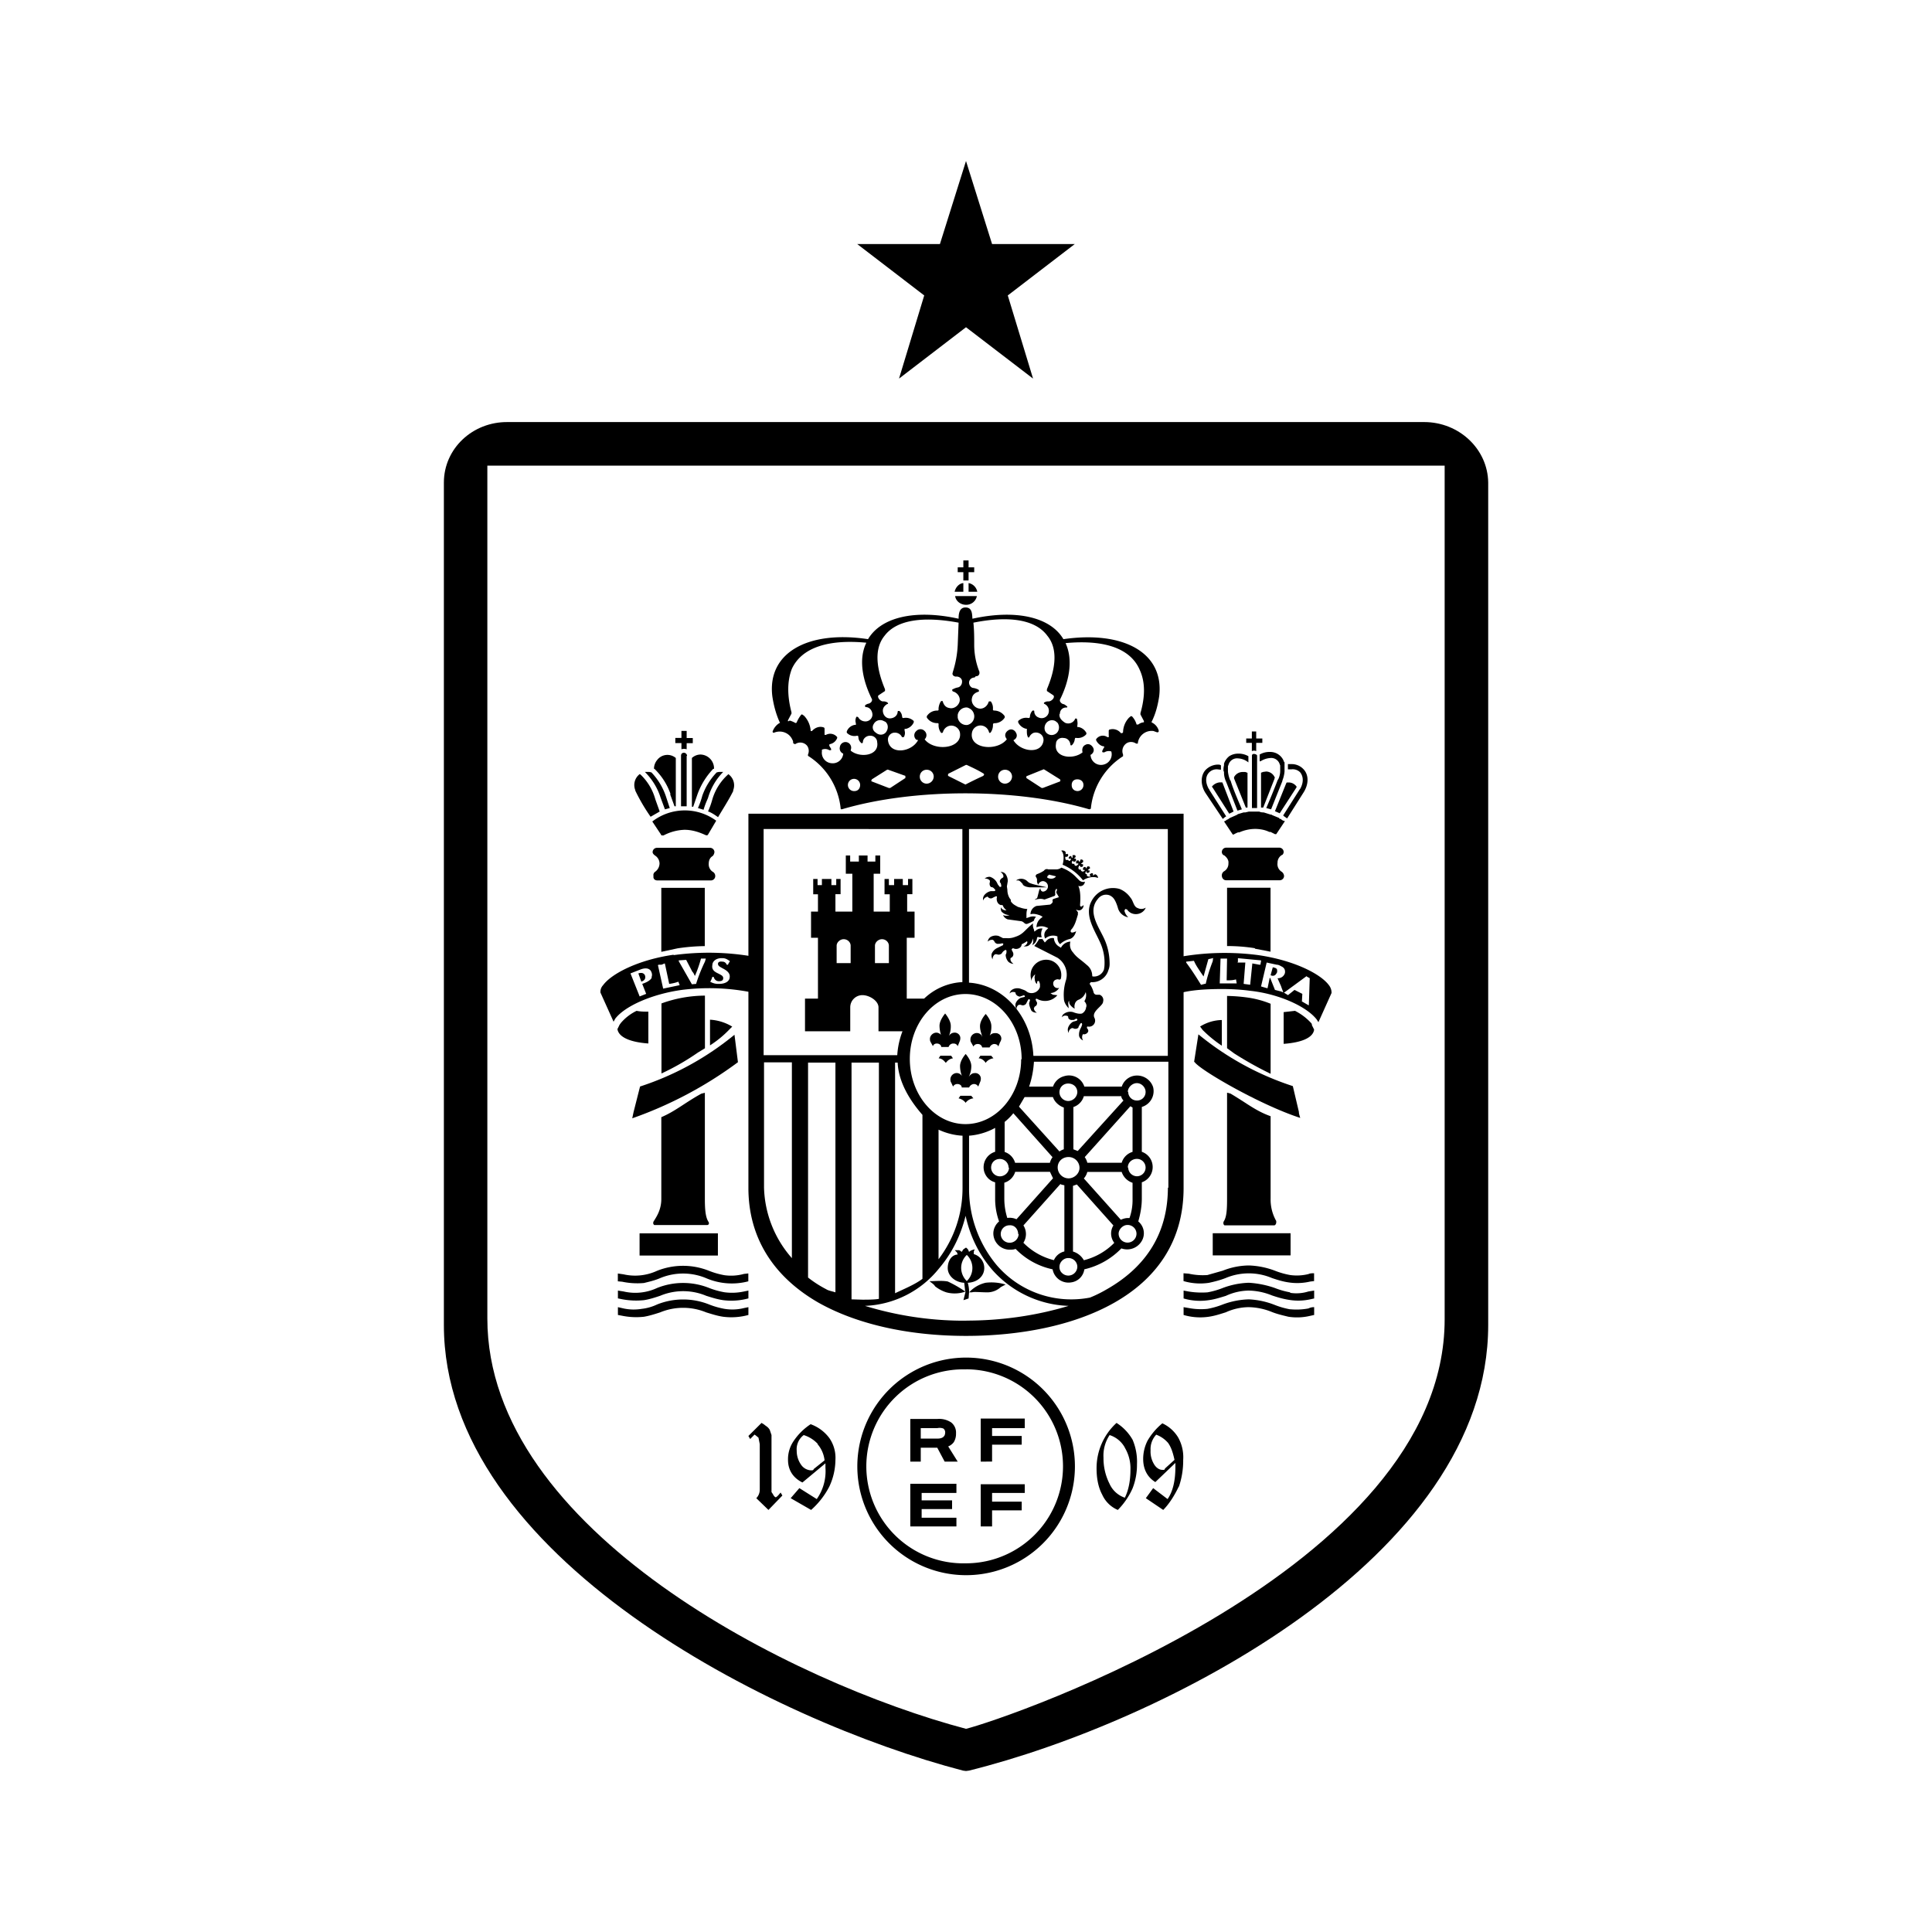 <svg xmlns="http://www.w3.org/2000/svg" xmlns:xlink="http://www.w3.org/1999/xlink" width="24" height="24" viewBox="0 0 24 24"><path fill="currentColor" d="m12 22l-.038-.005c-2.367-.617-6.448-2.66-6.448-5.536V5.995c0-.422.356-.757.794-.752h11.384c.433 0 .79.335.795.752v10.464c0 2.903-4.054 4.941-6.449 5.536zM6.054 5.784v10.594c0 2.638 3.8 4.53 5.946 5.098c.487-.12 5.946-1.968 5.946-5.087V5.784zm4.595-2.752h1.027L12 2l.324 1.032h1.027l-.832.638l.314 1.033L12 4.065l-.832.638l.313-1.033z"/><path fill="currentColor" d="m9.546 18.757l.173-.179l-.022-.037l-.027.032l-.016.016l-.016.011c-.006 0-.022-.01-.033-.033l-.01-.016l-.011-.016v-.708l-.022-.065a.14.14 0 0 0-.048-.049l-.027-.021l-.027-.016l-.163.162l.022.038l.054-.055l.016.011l.033.027l.016.081v.563a.15.15 0 0 1-.043.108zm.757-.292a.8.8 0 0 0 .075-.33a.43.43 0 0 0-.075-.27a.5.5 0 0 0-.233-.173a.75.75 0 0 0-.216.216a.4.4 0 0 0-.065.227c0 .124.06.222.179.281l.286-.238v.054a.6.6 0 0 1-.108.39l-.216-.136l-.108.125l.254.146a1 1 0 0 0 .227-.292m-.146-.524a.37.37 0 0 1 .086.2l-.135.108q-.002.015-.022.016h-.016a.16.16 0 0 1-.119-.07a.3.3 0 0 1-.054-.173a.22.22 0 0 1 .087-.195a.4.4 0 0 1 .173.108zm3.913.546a.8.8 0 0 0 .054-.298a.7.7 0 0 0-.054-.303a.6.6 0 0 0-.2-.21a.76.76 0 0 0-.248.567c0 .12.021.233.07.324a.37.37 0 0 0 .194.19a.9.9 0 0 0 .184-.27m-.097-.503a.5.5 0 0 1 .07.27c0 .13-.021.254-.07.351a.32.32 0 0 1-.19-.173a.7.7 0 0 1-.075-.324a.46.46 0 0 1 .076-.281a.33.33 0 0 1 .19.157m.67.486a1 1 0 0 0 .054-.335a.5.5 0 0 0-.064-.281a.45.45 0 0 0-.195-.173a.8.8 0 0 0-.184.216a.5.5 0 0 0-.054.227c0 .13.054.227.151.287l.249-.238v.054c0 .168-.032.303-.097.395l-.179-.136l-.091.125l.216.146c.075-.076.14-.179.194-.292zm-.13-.54c.038.054.06.13.076.205l-.119.108c0 .011-.005.011-.01.016h-.022c-.043 0-.081-.032-.103-.07a.3.3 0 0 1-.043-.173a.26.26 0 0 1 .07-.194a.36.36 0 0 1 .152.108m-1.162.286a1.351 1.351 0 1 1-2.703 0a1.351 1.351 0 0 1 2.703 0m-1.35-1.205A1.205 1.205 0 1 0 12 19.42a1.205 1.205 0 0 0 0-2.41"/><path fill="currentColor" d="M11.438 17.984v.173h-.13v-.53h.335a.27.27 0 0 1 .173.043a.16.16 0 0 1 .06.136a.2.2 0 0 1-.027.108a.16.16 0 0 1-.07.054l.118.189h-.162l-.092-.173zm.205-.243h-.205v.13h.194c.027 0 .055 0 .082-.017a.1.1 0 0 0 .02-.023a.1.1 0 0 0 .007-.03a.06.06 0 0 0-.022-.055a.13.13 0 0 0-.076-.005m.54.416v-.535h.547v.119h-.406v.097h.368v.108h-.368v.21zm0 .805v-.524h.547v.108h-.406v.108h.368v.108h-.368v.2zm-.875-.53h.573v.114h-.432v.092h.378v.108h-.378v.108h.432v.108h-.573zm.935-2.497a.4.4 0 0 0-.205.12v-.023a.4.4 0 0 0-.016-.097c.118-.005.205-.08.205-.184a.18.18 0 0 0-.13-.172v-.033l.011-.027l-.032.01a.1.1 0 0 0-.038.023l-.011-.027a.1.1 0 0 0-.027-.027l-.032.021l-.022.033a.1.1 0 0 0-.032-.022h-.054l.027.027l.01.027c-.086.005-.124.092-.124.168c0 .097.092.178.205.183l.011.097v.011a1.4 1.4 0 0 0-.216-.124c-.086-.016-.19 0-.227-.005c.022.021.054.037.07.065q.063.05.14.075a.4.4 0 0 0 .239-.01l-.027.107l.064-.021l.006-.076h.038c.016-.01.108 0 .194 0a.25.25 0 0 0 .162-.065l.06-.032a.6.6 0 0 0-.249-.022m-.303-.184a.22.22 0 0 1 .07-.162a.225.225 0 0 1 0 .325a.23.23 0 0 1-.07-.162m.238-2.637l-.021.032c.032 0 .065.022.086.054h.006v-.005a.14.14 0 0 1 .092-.049l-.027-.032zm-.546-.287c-.043 0-.08.038-.08.076c0 .016 0 .027.01.043l.027.049c.006-.022.027-.033.049-.033c.027 0 .054.017.054.043h.092a.06.06 0 0 1 .06-.043q.038 0 .053.033l.022-.054a.1.1 0 0 0 .01-.038q.002-.015-.003-.03a.07.07 0 0 0-.072-.046a.08.08 0 0 0-.07.049a.3.3 0 0 0 .027-.135c0-.07-.07-.152-.07-.152s-.07.081-.07.152q.001.071.026.135c0-.027-.037-.049-.064-.049m.46.173q.014-.032.054-.032c.027 0 .049.016.054.043h.092a.07.07 0 0 1 .054-.043c.027 0 .049.01.054.032l.022-.054a.1.1 0 0 0 .016-.043a.07.07 0 0 0-.024-.054a.1.1 0 0 0-.027-.014a.1.1 0 0 0-.03-.002q-.048.001-.07.043v.005a.3.3 0 0 0 .027-.135c0-.076-.07-.151-.07-.151s-.071.075-.071.151c0 .049.016.087.027.13v.005c-.01-.043-.06-.06-.097-.043a.08.08 0 0 0-.049.07c0 .017 0 .027.01.043zm-.14.373a.075.075 0 0 0-.098-.038a.08.08 0 0 0-.049.07c0 .011 0 .028.011.044l.022.048a.06.06 0 0 1 .054-.032c.027 0 .054.016.054.043h.092a.07.07 0 0 1 .06-.043a.06.06 0 0 1 .053.032l.022-.054a.1.1 0 0 0 .01-.037a.07.07 0 0 0-.021-.058a.07.07 0 0 0-.06-.018c-.026 0-.053.021-.07.049a.3.3 0 0 0 .033-.136c0-.075-.07-.151-.07-.151s-.07.076-.07.151q.001.066.026.13m-.022.238l-.022.032a.15.15 0 0 1 .087.054H12v-.005a.14.14 0 0 1 .092-.049l-.027-.032zm-.092-.465l-.022-.032h-.135l-.021.032c.032 0 .064.022.086.054l.01-.005a.12.12 0 0 1 .082-.049m1.362-2.405a.63.63 0 0 1 .254.194c.043-.032.124-.054.178-.032h.006c.01-.006-.016-.043-.033-.043H13.6l-.022.016v-.022c-.005-.01-.021-.01-.032 0c0 0-.01.006-.01.016l.015.017h-.005c-.01 0-.032.005-.038-.006c-.005 0-.01-.01-.005-.021l-.016-.006c-.011-.01 0-.021.005-.032h.005v.016c.017.01.033 0 .038-.01v-.017h-.021v-.005l.021-.017h.005c0-.01 0-.027-.016-.027h-.016l-.016.027l-.005-.016c-.011-.01-.028 0-.033.01v.023h.022v.005c-.011.01-.022.022-.038.01c-.011 0-.011-.015-.011-.02h-.021c-.022-.023 0-.039 0-.05h.005l.01.011v.006c.017 0 .033 0 .033-.017v-.016h-.005l-.022-.005l.027-.022q.008-.024-.016-.032h-.016v.005l-.011.027l-.011-.016v-.005c-.016 0-.032 0-.032.021v.017h.027v.01c-.011.011-.027.027-.038.017c-.011-.006-.011-.017-.011-.022h-.022c-.016-.01-.01-.027 0-.038v-.005l.011.016c.016 0 .027 0 .033-.022l-.006-.016h-.021l.016-.016h.005c0-.011 0-.022-.01-.027h-.028v.032h-.01l-.006-.016v-.005h-.01a.03.03 0 0 0-.022.021v.011h.027v.01c-.006.012-.011.022-.027.017l-.006-.01h-.027c-.01-.006-.01-.028-.01-.039h.016c.016 0 .021-.016.021-.027l-.01-.01h-.006l-.016.005v-.022c0-.021-.049-.032-.054-.021c.038.032.032.119.016.173m-.146 1.189a.195.195 0 0 0-.243.124a.2.2 0 0 0 .005.13c0-.016 0-.032.011-.043a.1.1 0 0 1 .033-.038c-.006.021-.011.038-.006.054c0 .027.01.054.027.065l.005-.033l.011-.005l.011.005l.011.033v.038a.11.11 0 0 1-.14.07a.1.1 0 0 1-.028-.016c-.021-.017-.048-.022-.075-.033a.13.13 0 0 0-.092.006a.1.1 0 0 0-.028.021a.1.1 0 0 0-.015.033a.06.06 0 0 1 .065-.016c.01 0 .01.01.01.016c.006.021.033.038.054.038l.049-.017l.01.006c.006.01 0 .016-.005.016l-.043.01a.13.13 0 0 0-.065.071a.1.1 0 0 0 .011.07c0-.021.01-.048.032-.054h.022q.016.009.034.006a.06.06 0 0 0 .03-.017l.028-.054l.01-.005q.01 0 .012.016l-.011.033c0 .032.016.064.027.091c.016.022.043.028.07.028a.07.07 0 0 1-.038-.055l.011-.021a.044.044 0 0 0 .027-.054l-.01-.016l-.006-.017l.005-.01h.011a.2.2 0 0 0 .254-.044l-.043-.005c-.016 0-.027-.01-.043-.022a.13.13 0 0 0 .108-.065a.054.054 0 0 1-.07-.032a.06.06 0 0 1 0-.042a.05.05 0 0 1 .032-.028a.05.05 0 0 1 .038 0c.005 0 .016 0 .021-.011a.19.19 0 0 0-.124-.227m-.351-.946c.01.016.032.027.054.032l.032.006h.216c-.064-.017-.14-.027-.2-.049a.1.1 0 0 1-.043-.027a.11.11 0 0 0-.14-.01h.032c.022.01.033.026.054.048z"/><path fill="currentColor" d="M12.882 10.946c0 .01.005.032.016.043c.01-.032.049-.054.08-.038a.065.065 0 0 1-.026.125a.04.04 0 0 1-.022-.017a.04.04 0 0 1-.005-.026a.1.1 0 0 0-.016.027l-.022.086c-.005.021-.022.016-.033.032c.093-.027.109 0 .125-.005l.119-.043c.005 0 .016-.017.01-.022v-.043l.011-.022h.011v.017q-.015.025 0 .043l.006.01l.016.028v.005l-.065.021c-.01.006-.016.011-.01.027c0 .011 0 .017-.012.028c-.005.005-.016.016-.027.016l-.162.016a.11.11 0 0 0-.075.103c.043-.011.08 0 .124.016l.027.016l-.027.022a.14.14 0 0 0-.049.108a.15.15 0 0 1 .12 0l.026.01l-.022.022a.09.09 0 0 0-.016.108a.15.15 0 0 1 .135-.032l.017.005v.017q0 .049.032.08a.26.26 0 0 1 .119-.064c.043-.011.07-.054.081-.097c-.081.043-.076-.011-.054-.027c.043-.055.054-.109.076-.179v-.032a.1.1 0 0 1-.022-.033c.054.038.097-.021.092-.054c-.033.033-.043.016-.043 0s.016-.162-.022-.238c.038.011.07-.005.081-.043v-.01c-.022.01-.054 0-.07-.017l-.038-.038a.46.46 0 0 0-.184-.119a.1.1 0 0 1-.065.022h-.097c-.022-.01-.043 0-.054.016a.4.4 0 0 1-.086.043a.03.03 0 0 0-.017.027l.006.011a.06.06 0 0 1 .01.049m.151-.081l.086.021c-.021.033-.07.038-.108.017v-.017z"/><path fill="currentColor" d="M12.27 11.14c.017.022.044.027.065.011l.033-.016h.016v.01c-.01.044.01.087.048.098h.022q.016.04.049.065h-.011a.07.07 0 0 1-.06-.038c0 .022 0 .054.022.065a.13.13 0 0 0 .087.032a.1.1 0 0 1-.081 0a.1.1 0 0 0 .059.054l.162.022c.043.005.043.043.081.033a.5.5 0 0 0 .081-.038a.1.1 0 0 1 .027-.049a.13.13 0 0 0-.086.005l-.033.011v-.032c0-.027 0-.054.011-.081a.3.3 0 0 1-.086-.017l-.033-.01c-.027-.017-.054-.027-.075-.054l-.006-.006l-.005-.01v-.017l-.016-.022a.2.2 0 0 1-.027-.102l-.006-.043l.011-.065a.15.15 0 0 0-.027-.087a.07.07 0 0 0-.054-.027h-.01c.02.011.037.033.037.054q-.001.017-.01.017q-.042.025-.033.059l.01.01l.006.028v.005q0 .018-.016.011h-.006l-.01-.016c-.017-.016-.011-.022-.033-.054a.15.15 0 0 0-.076-.054a.1.1 0 0 0-.065.021c.022 0 .05.006.065.027v.017c-.01.027 0 .054.017.064h.01a.06.06 0 0 1 .033.027c.005 0 .01.006.005.017l-.01.005h-.044a.14.14 0 0 0-.08.049a.08.08 0 0 0-.016.06v.01a.07.07 0 0 1 .053-.049c0-.01 0-.005.005 0m1.281.07c-.08.179.06.363.125.52a.6.6 0 0 1 .043.28l-.005.033a.13.13 0 0 1-.136.087c-.005 0-.01 0-.01-.011a.17.17 0 0 0-.065-.13c-.092-.081-.125-.092-.173-.157a.14.14 0 0 1-.033-.135a.14.14 0 0 0-.108.06l-.01.016l-.017-.011a.13.13 0 0 1-.07-.108a.1.1 0 0 0-.097.038l-.016.016l-.011-.016a.1.1 0 0 1-.017-.027h-.043a.5.5 0 0 1-.06.086l.287.146a.25.25 0 0 1 .108.276a.6.6 0 0 0-.027.232c0 .043.027.087.06.12l-.006-.055c0-.01 0-.027.011-.038c0 .016 0 .038.016.054a.15.15 0 0 0 .054.044a.1.1 0 0 1 0-.055a.08.08 0 0 1 .043-.054a.15.15 0 0 0 .093-.097a.14.14 0 0 1-.017.114c.022.021.033.054.022.075a.1.1 0 0 1-.049.076s-.032.016-.113-.016a.13.13 0 0 0-.126.032a.1.1 0 0 0-.015.033a.06.06 0 0 1 .07-.017q.01 0 .011.017c0 .021.027.037.054.032h.017l.027-.016c.01 0 .016.01.016.016l-.01.01l-.044.012a.14.14 0 0 0-.06.07a.08.08 0 0 0 .006.07q-.002-.041.038-.06h.016a.054.054 0 0 0 .065-.005l.005-.016l.022-.038l.016-.005l.005.016a.2.2 0 0 1-.021.054a.16.16 0 0 0-.017.092a.08.08 0 0 0 .05.054a.07.07 0 0 1-.006-.07c0-.005.01-.01.016-.005c.027 0 .054-.022.054-.044s-.022-.032-.016-.043c0-.01.005-.01.01-.01a.075.075 0 0 0 .082-.109c-.038-.081.108-.146.108-.2a.07.07 0 0 0-.043-.086h-.038c-.017 0-.033-.011-.038-.033a.3.3 0 0 0-.049-.103l.016-.021c.098.01.19-.054.217-.146a.2.2 0 0 0 .016-.07q.002-.154-.054-.292c-.065-.162-.233-.357-.092-.525c.054-.07.135-.059.168-.032c.027.016.054.054.08.14a.16.16 0 0 0 .13.12a.16.16 0 0 1-.048-.082l.01-.021l.022.005c.043.065.13.076.19.033a.12.12 0 0 0 .043-.055a.1.1 0 0 1-.098.006c-.054-.016-.054-.087-.092-.13a.3.3 0 0 0-.135-.108a.3.3 0 0 0-.357.168"/><path fill="currentColor" d="M12.525 11.946a.1.1 0 0 0 .06.027h.005c-.022-.016-.038-.033-.038-.06q.001-.015.01-.016c.022-.01.033-.038.022-.065l-.005-.01l-.011-.022v-.01l.016-.012c.038.022.087.006.103-.027l.005-.021a.4.4 0 0 0 .065-.038l.006.01c0 .022-.022.044-.049.055c.027 0 .054 0 .07-.016a.1.1 0 0 0 .043-.082q.018.04-.005.082a.11.11 0 0 0 .06-.087c0-.01.01-.016.016-.016l.005.005h.038a.13.13 0 0 1 .01-.108a.1.1 0 0 0-.08.022l-.022.016l-.005-.027a.12.12 0 0 1-.011-.076c-.108.087-.119.135-.222.168a.24.24 0 0 1-.108.016h-.043l-.054-.027a.13.13 0 0 0-.097.01a.08.08 0 0 0-.038.055v.005a.07.07 0 0 1 .065-.021l.016.016c.005.021.032.038.054.032h.016l.022-.005h.01c.011 0 .011.01.006.016v.006l-.076.037a.14.14 0 0 0-.065.07a.1.1 0 0 0 .006.06l.005.01c0-.026.011-.053.033-.064h.021c.016.01.043.005.06-.01a.1.1 0 0 1 .037-.039l.011-.005q.01 0 .011.016c0 .016 0 .027-.01.043q0 .048.032.087"/><path fill="currentColor" d="M9.297 14.757c0 .61.303 1.097.865 1.422c.476.27 1.124.416 1.838.416c1.308 0 2.703-.487 2.703-1.838v-4.649H9.297zm1.081 1.297c-.027-.01-.092-.022-.113-.038a1.4 1.4 0 0 1-.227-.146V13.2h.34zm.2.087V13.2h.34v2.935c-.053.01-.15.01-.205.01zm1.427.265a4.2 4.2 0 0 1-1.26-.184a1.24 1.24 0 0 0 .92-.465c.162-.19.27-.411.33-.654c.054.248.162.475.33.67c.237.27.583.438.95.449c-.41.124-.843.183-1.27.183m-.886-.341V13.2h.032c.011.238.146.465.308.649v2.037c-.091.07-.238.13-.34.179m.54-.422v-1.61c.092.043.195.07.298.075v.649c0 .324-.103.627-.298.886m2.849-.892c0 .557-.26.984-.768 1.27q-.096.056-.2.098a1.22 1.22 0 0 1-1.156-.4a1.48 1.48 0 0 1-.346-.962v-.649a.8.8 0 0 0 .324-.097v.297a.2.2 0 0 0-.135.249c.021.065.07.113.135.13v.205q0 .145.049.281a.2.2 0 0 0-.071.136a.2.2 0 0 0 .05.145a.2.2 0 0 0 .15.07c.027 0 .054 0 .076-.01a.9.9 0 0 0 .46.254a.2.2 0 0 0 .232.162a.19.19 0 0 0 .162-.162a.93.93 0 0 0 .46-.26a.21.21 0 0 0 .264-.113a.19.19 0 0 0-.054-.222c.027-.092.044-.19.044-.281v-.205a.2.2 0 0 0 .135-.19a.2.2 0 0 0-.135-.189v-.557a.205.205 0 0 0 .14-.248a.21.21 0 0 0-.254-.135a.2.2 0 0 0-.135.13h-.465a.2.2 0 0 0-.248-.13a.2.2 0 0 0-.141.13h-.297q.05-.146.06-.309h1.67v1.568zm-1.881.395a.2.2 0 0 0-.114-.016a.8.8 0 0 1-.037-.233v-.205a.2.2 0 0 0 .135-.135h.432l.038.08zm.027.184a.112.112 0 0 1-.188.078a.108.108 0 0 1 .075-.187c.064-.005.107.05.107.109zm.06-.108l.459-.514c.01.01.027.01.049.016v.822a.19.19 0 0 0-.13.108a.8.8 0 0 1-.379-.216a.2.2 0 0 0 0-.216m.426-.72c0-.075.06-.129.135-.129s.136.06.136.135c0 .07-.065.13-.136.13a.136.136 0 0 1-.135-.135m.13 1.125a.11.11 0 0 1 .114.108a.112.112 0 0 1-.189.079a.1.1 0 0 1-.033-.079c0-.054.049-.108.108-.108m.06-.081v-.816l.048-.017l.454.509a.19.19 0 0 0 .011.216a.8.8 0 0 1-.378.216a.23.23 0 0 0-.135-.108m.135-.908a.2.2 0 0 0 .043-.081h.427a.21.21 0 0 0 .135.135v.205q.002.12-.038.233h-.021c-.033 0-.06.01-.087.021zm.54.578a.11.11 0 0 1 .114.108a.111.111 0 1 1-.222 0c0-.054.054-.108.108-.108m.006-.713c0-.065.054-.108.113-.108a.108.108 0 0 1 0 .216a.11.11 0 0 1-.108-.108zm0-.94c0-.055.054-.109.113-.109s.108.054.108.108a.105.105 0 0 1-.108.108a.107.107 0 0 1-.108-.108zm.032.178l.027.016v.551a.2.2 0 0 0-.135.135h-.427a.2.2 0 0 0-.032-.07zm-.654.556l-.054-.021v-.525a.2.2 0 0 0 .13-.135h.465q0 .024.027.054zm-.119-.621a.11.11 0 0 1-.108-.108c0-.065.049-.109.108-.109c.065 0 .114.044.114.109a.116.116 0 0 1-.109.108zm-.054.08v.52a.2.2 0 0 0-.054.027l-.503-.557l.07-.119h.352c.016.054.07.108.135.13m-.14.617a.2.2 0 0 0-.033.07h-.432a.2.2 0 0 0-.13-.135v-.373a.7.7 0 0 0 .108-.108zm-.541.13c0 .06-.054.108-.114.108a.11.11 0 0 1-.108-.108c0-.065.049-.108.108-.108c.06 0 .109.048.109.108zm-.497-4.206h2.47v2.817h-1.67c-.022-.487-.368-.882-.8-.909zm.648 2.86c0 .443-.308.805-.692.805c-.378 0-.691-.362-.691-.81c0-.444.308-.806.691-.806c.384 0 .698.362.698.81zm-.73-2.86V12.2a.74.74 0 0 0-.475.205h-.216v-.756h.097v-.325h-.092v-.216h.065v-.189h-.054v.076h-.065v-.076h-.108v.076h-.065v-.076h-.054v.19h.065v.215h-.2v-.47h.081v-.227h-.06v.076h-.097v-.076h-.108v.076h-.108v-.076h-.054v.227h.081v.47h-.21v-.216h.064v-.189h-.054v.076h-.06v-.076h-.118v.076h-.054v-.076h-.054v.19h.059v.215h-.086v.325h.086v.756H10v.406h.562v-.297c0-.087.07-.152.151-.152c.087 0 .2.07.2.152v.297h.298a1 1 0 0 0-.065.297h-1.66v-2.81zm-.913 1.449v.216h-.173v-.216c0-.043.043-.081.087-.081c.048 0 .086.038.086.081m-.475 0v.216h-.174v-.216c0-.043.044-.081.087-.081c.049 0 .087.038.087.081m-1.082 1.449h.352v2.432a1.38 1.38 0 0 1-.346-.876v-1.556zm-.61-2.611a.054.054 0 0 0-.055-.054h-.659a.054.054 0 0 0-.054.054c0 .016.016.032.032.043a.12.12 0 0 1 .054.097a.13.13 0 0 1-.054.103a.05.05 0 0 0-.021.054c-.006.033.016.054.048.054h.665a.054.054 0 0 0 .054-.054a.06.06 0 0 0-.032-.054a.11.11 0 0 1-.049-.097c0-.038.011-.076.049-.098a.08.08 0 0 0 .022-.053zm.043 4.735h-.973v.276h.973zm-.503-3.54a2.4 2.4 0 0 1 .34-.028v-.724h-.54v.795zm.297 1.805c-.205.113-.319.216-.497.292v1.016c0 .135-.06.222-.097.281c-.006.016-.006.032.01.043h.655c.021 0 .032-.021.016-.043c-.033-.054-.043-.14-.043-.281v-1.319zm.108-.92v.32a1.3 1.3 0 0 0 .238-.195l.038-.038a.6.6 0 0 0-.276-.086m.422 3.158a.6.6 0 0 1-.243.016a1 1 0 0 1-.19-.054a.87.87 0 0 0-.648 0a.65.65 0 0 1-.416.043l-.07-.01v.097l.054.005q.133.028.27.016c.065-.016.135-.032.2-.06a.74.74 0 0 1 .573 0c.166.071.35.085.524.039v-.098z"/><path fill="currentColor" d="M9.243 16.043a.7.7 0 0 1-.243.01A1 1 0 0 1 8.81 16a.87.87 0 0 0-.648 0a.64.64 0 0 1-.416.043l-.07-.011v.097l.054.011q.134.025.27.011c.065-.01.135-.032.2-.054a.74.74 0 0 1 .573 0c.07.022.135.043.21.054a.8.8 0 0 0 .314-.022v-.097z"/><path fill="currentColor" d="M9.243 16.249a.6.6 0 0 1-.243.01a1 1 0 0 1-.19-.054a.87.87 0 0 0-.648 0a.6.6 0 0 1-.19.054a.6.6 0 0 1-.226-.005l-.07-.016v.097l.054.01q.134.027.27.012c.065-.011.135-.033.2-.054a.75.75 0 0 1 .573 0c.07.021.135.043.21.054a.8.8 0 0 0 .314-.022v-.097zm-.486-3.881a1.6 1.6 0 0 0-.54.097v.87a3 3 0 0 0 .453-.26l.087-.053zm-.887 1.448l-.016.076c.47-.165.913-.4 1.313-.697l-.043-.341a3.6 3.6 0 0 1-1.173.643zm.081-1.73l-.021.006l.037.103l.022-.011c.027-.016.032-.043.022-.07a.05.05 0 0 0-.054-.027z"/><path fill="currentColor" d="M8.368 11.86c-.444.064-.773.237-.876.378a.12.12 0 0 0-.033.092l.163.362l.021-.038c.125-.162.47-.308.827-.357a2.7 2.7 0 0 1 .903.038v-.449a3.2 3.2 0 0 0-1.005-.021zm-.27.28c-.012.033-.055.06-.12.082l.049.124l-.081.032l-.114-.286l.125-.049c.086-.032.124 0 .135.033c.01.021.01.048 0 .064zm.14.141l-.065-.292l.01-.005h.033a.1.1 0 0 0 .027-.011l.016-.005l.054.254a.5.5 0 0 0 .114-.027l.016.043zm.519-.335a2 2 0 0 0-.108.27v.006l-.054.005l-.163-.286v-.011l.092-.006l.076.146c.016.016.022.033.032.054c.027-.06.054-.135.076-.216h.06zm.07.243a.3.3 0 0 0 .022-.054h.016c.01.033.032.054.065.054c.027 0 .054-.005.054-.038c0-.027-.022-.037-.054-.054c-.044-.021-.092-.043-.081-.108c0-.043.043-.092.13-.086c.032 0 .059.016.08.032h.006v.01a.2.2 0 0 0-.022.039h-.016a.054.054 0 0 0-.054-.038c-.033-.005-.054.005-.054.027c0 .027.027.038.054.054c.043.022.097.054.092.108c0 .054-.054.087-.13.087h-.027a.2.2 0 0 1-.086-.027z"/><path fill="currentColor" d="M8.054 12.962v-.395c-.054 0-.098 0-.146-.01a.6.6 0 0 0-.195.15l-.016.022l-.027.055c.016.102.162.162.378.178zm3.913-5.751h.065v-.103h.07v-.06h-.07v-.086h-.065v.086h-.07v.06h.07v.108zm-2.28 1.762c.005.005 0 .01-.006.01a.2.2 0 0 0-.081.098c-.006.01 0 .016.005.021h.01c.087-.037.19 0 .228.087c.01.016.01.027.01.043l.017.011h.01a.11.11 0 0 1 .147.022a.11.11 0 0 1 .01.108v.016c.233.146.379.39.406.654c0 .01.005.01.016.01c.892-.264 2.173-.264 3.07 0c.006 0 .017 0 .022-.01a.87.87 0 0 1 .4-.649v-.021a.116.116 0 0 1 .054-.146a.11.11 0 0 1 .108.01h.022v-.01a.173.173 0 0 1 .194-.146l.044.016c.01 0 .016 0 .021-.01v-.012a.16.16 0 0 0-.08-.097c-.006 0-.012-.01-.006-.016c.048-.097.075-.2.092-.314c.064-.54-.444-.816-1.19-.708c-.162-.275-.589-.373-1.13-.254c-.005-.054 0-.14-.086-.14c-.08 0-.086.086-.086.14c-.54-.119-.962-.021-1.125.254c-.745-.113-1.254.168-1.189.708q.026.179.092.325m.929.854a.076.076 0 1 1 .07-.076c0 .043-.027.076-.07.076m.632-.162l-.189.124h-.016l-.21-.081c-.006 0-.012-.011-.006-.016l.005-.011l.19-.12h.01l.216.077zm.265.07a.086.086 0 0 1-.086-.087c0-.048.037-.086.086-.086s.087.038.087.086a.09.09 0 0 1-.087.087m.703-.097q-.112.051-.222.108l-.216-.108v-.022l.005-.005l.217-.109h.01c.07.033.141.065.211.109l.006.01zm.27.097a.086.086 0 0 1-.086-.087c0-.048.037-.086.086-.086s.087.038.087.086a.09.09 0 0 1-.087.087m.681-.027l-.21.08h-.017l-.189-.123v-.022l.216-.087l.011.006l.19.119a.02.02 0 0 1 0 .027m.216.119a.1.1 0 0 1-.028-.006a.07.07 0 0 1-.038-.041a.1.1 0 0 1-.004-.029c0-.043.027-.07.07-.07s.076.027.076.07a.074.074 0 0 1-.076.076m-.216-.962c0-.044.033-.076.076-.076c.01 0 .016 0 .016-.01l-.005-.006c-.016-.011-.033-.027-.049-.027c-.027-.011-.043-.033-.038-.054c.103-.206.173-.476.07-.703c.46-.043.8.054.92.33c.07.151.07.33.01.54v.016l.043.082v.016h-.005A.13.13 0 0 0 14.14 9h-.021a.24.24 0 0 0-.054-.098c-.017-.016-.027.006-.038.011a.27.27 0 0 0-.076.184l-.01.01h-.017a.13.13 0 0 0-.146-.042l-.005.01v.065c.005.011 0 .017-.006.017h-.01a.1.1 0 0 0-.141.027v.01c.016.038.054.07.086.076q.017 0 .017.016h-.006l-.021.043c0 .006 0 .017.01.017h.017a.1.1 0 0 1 .086-.011a.13.13 0 0 1-.012.1a.13.13 0 0 1-.08.062a.13.13 0 0 1-.162-.092l-.005-.027c.032-.016.054-.054.032-.092s-.06-.054-.097-.032c-.033.016-.043.054-.033.092c-.119.097-.362.065-.33-.108c0-.044.044-.081.098-.07h.005c.043.005.07.037.076.08c0 .006 0 .011.01.011h.006a.12.12 0 0 0 .038-.075l.005-.017h.017a.14.14 0 0 0 .119-.043l.005-.016a.14.14 0 0 0-.097-.076h-.017v-.021c.006-.027 0-.054-.005-.082l-.016-.005l-.006.005a.093.093 0 0 1-.124.05q-.08-.05-.07-.109zm-.021.13c.021.043.005.102-.038.124a.09.09 0 0 1-.125-.038a.1.1 0 0 1 .022-.108a.09.09 0 0 1 .101-.018q.017.01.029.023s.01.006.01.016M12.129 8.4c.017 0 .033-.011.038-.033v-.021a.9.9 0 0 1-.065-.335c0-.092 0-.179-.01-.276c.432-.087.767-.043.918.162c.152.184.082.46-.005.665v.022l.081.054c.022.027-.021.07-.054.075c-.022 0-.038 0-.054.011c-.01 0-.01.01-.01.016l.01.006c.043.021.065.075.043.124a.09.09 0 0 1-.119.043a.08.08 0 0 1-.054-.075c0-.006 0-.011-.01-.011h-.011a.12.12 0 0 0-.033.075c0 .006 0 .011-.01.017h-.011a.14.14 0 0 0-.125.038v.016c.017.038.054.07.098.08h.01v.022c0 .027 0 .054.011.076c0 .01.006.01.016.01l.006-.01a.1.1 0 0 1 .05-.047a.1.1 0 0 1 .069.004a.09.09 0 0 1 .054.097c-.027.168-.287.135-.373-.01c.038-.017.054-.055.032-.093c-.016-.032-.054-.054-.092-.032c-.037.022-.054.06-.032.097l.01.017c-.123.156-.475.118-.432-.087a.108.108 0 0 1 .211 0l.01.01l.012-.01a.16.16 0 0 0 .027-.086c0-.017 0-.027.021-.027a.15.15 0 0 0 .125-.07v-.017a.16.16 0 0 0-.125-.07c-.027 0-.021-.011-.021-.027a.14.14 0 0 0-.027-.087h-.022l-.005.006c-.017.06-.076.097-.13.08c-.054-.015-.092-.075-.076-.129c.006-.038.038-.065.076-.076c.01 0 .01-.01.01-.016l-.005-.01a.2.2 0 0 0-.065-.022c-.026 0-.053-.033-.053-.065c0-.038.032-.065.07-.065c.01-.016.016-.016.021-.016m-.027.486a.11.11 0 0 1-.086.12a.11.11 0 0 1-.119-.093v-.032a.11.11 0 0 1 .119-.092q.075.024.086.097m-1.113-.989c.151-.2.486-.243.919-.162l-.011.281a1.3 1.3 0 0 1-.06.33l-.005.021c0 .022.016.033.038.038c.038-.005.076.016.081.054v.011c0 .032-.022.065-.054.07a.2.2 0 0 0-.06.022q-.014.002-.005.022l.005.005c.06.016.098.076.082.13c-.017.054-.076.092-.13.075c-.038-.005-.065-.037-.076-.075c0-.011-.01-.011-.016-.011l-.01.005a.2.2 0 0 0-.028.087c0 .016.005.027-.016.027a.15.15 0 0 0-.13.07v.016a.15.15 0 0 0 .13.07c.021 0 .016.011.016.028c0 .032.011.064.027.086c.005.01.016.01.022.005l.005-.005a.11.11 0 0 1 .088-.082a.11.11 0 0 1 .123.082c.038.205-.319.243-.438.087a.07.07 0 0 0 0-.103a.07.07 0 0 0-.103 0a.07.07 0 0 0 0 .108l.022.005c-.081.152-.346.184-.373.011a.086.086 0 0 1 .07-.103h.006a.095.095 0 0 1 .097.055h.022a.1.1 0 0 0 .01-.082v-.021h.017a.14.14 0 0 0 .097-.081v-.016a.14.14 0 0 0-.124-.038h-.011c-.01 0-.005-.011-.01-.017a.1.1 0 0 0-.033-.07h-.017l-.005.006c0 .054-.049.086-.097.086c-.054 0-.087-.049-.087-.097c0-.038.027-.065.054-.081c.011 0 .011-.006.011-.011l-.01-.01a.1.1 0 0 0-.055-.012c-.032 0-.075-.054-.054-.075l.081-.054v-.022c-.086-.205-.156-.481-.005-.665m-.135 1.097a.09.09 0 0 1 .124-.037l.022.01c.037.033.037.087.005.13c-.032.038-.087.038-.124.005c-.043-.027-.049-.075-.027-.108m-1.065-.048l.043-.081v-.017c-.054-.205-.054-.389.005-.54c.125-.27.465-.368.925-.324c-.108.221-.033.497.07.702c.005.022-.01.043-.038.054a.1.1 0 0 0-.048.022v.016l.01.006c.049 0 .082.048.082.097a.087.087 0 0 1-.098.08a.1.1 0 0 1-.08-.053l-.017-.006l-.006.006a.1.1 0 0 0-.005.076v.021h-.016a.13.13 0 0 0-.097.081v.016a.13.13 0 0 0 .124.038h.016l.005.022c0 .027.017.054.038.07h.011l.006-.01c0-.05.048-.087.097-.082c.043 0 .08.038.08.076c.033.173-.215.205-.329.108l.006-.027a.07.07 0 0 0-.14-.017a.07.07 0 0 0 .042.082a.13.13 0 0 1-.047.09a.13.13 0 0 1-.099.029a.13.13 0 0 1-.119-.146v-.022a.1.1 0 0 1 .092.006h.022v-.017l-.022-.037v-.017l.011-.005a.12.12 0 0 0 .087-.076v-.01a.11.11 0 0 0-.14-.028h-.017v-.08l-.006-.011c-.054-.022-.113 0-.15.043h-.017V9.07a.3.3 0 0 0-.081-.178c-.011-.006-.027-.027-.038-.011a.4.4 0 0 0-.054.092a.014.014 0 0 1-.022.005a.3.3 0 0 0-.065-.027c-.021.016-.027.006-.021 0zm2.178-1.703c-.054.005-.097.054-.108.108h.108zm.065 0v.108h.108a.135.135 0 0 0-.108-.108m-.032.27a.134.134 0 0 0 .135-.108h-.27c.01.065.07.108.135.108m3.946 3.07a.054.054 0 0 0-.054-.053h-.66a.054.054 0 0 0-.054.054c0 .016.01.037.032.043c.033.027.055.06.05.097a.11.11 0 0 1-.05.097a.06.06 0 0 0-.032.055c0 .032.022.059.054.059h.665a.054.054 0 0 0 .054-.054a.07.07 0 0 0-.033-.054a.11.11 0 0 1-.048-.108a.11.11 0 0 1 .054-.098c.01 0 .022-.021.022-.037m.086 4.736h-.967v.275h.967zm-.443-3.535l.194.037v-.794h-.54v.724q.177 0 .346.027zm-.303 1.8l-.043-.011v1.319c0 .135-.006.221-.038.275c-.016.022-.005.054.01.054h.612c.016 0 .027-.021.027-.037v-.017a.54.54 0 0 1-.07-.28v-1.022c-.184-.065-.298-.163-.498-.281m-.108-.914a.53.53 0 0 0-.27.081l.032.043q.11.11.238.195v-.325zm.849 3.168a1 1 0 0 1-.19-.054a1 1 0 0 0-.324-.065a.9.9 0 0 0-.324.065l-.19.054a.8.8 0 0 1-.232-.017l-.065-.005v.097q.155.045.314.022c.075-.016.14-.033.21-.06a.74.74 0 0 1 .574 0c.064.022.135.044.205.054a.7.7 0 0 0 .27-.01l.049-.006v-.097c-.027 0-.049 0-.07.01a.6.6 0 0 1-.227.012"/><path fill="currentColor" d="M16.027 16.054a1 1 0 0 1-.19-.054a1.2 1.2 0 0 0-.323-.065a1 1 0 0 0-.325.065a1 1 0 0 1-.189.054a1 1 0 0 1-.232-.01l-.065-.012v.098q.154.045.313.021c.076-.01.14-.032.211-.053a.7.7 0 0 1 .281-.066a.8.8 0 0 1 .292.06c.065.022.135.043.205.054a.7.7 0 0 0 .27-.005l.05-.011v-.098l-.071.011a.5.5 0 0 1-.227.017z"/><path fill="currentColor" d="M16.027 16.265a1 1 0 0 1-.19-.054a1 1 0 0 0-.323-.07a1 1 0 0 0-.325.064a1 1 0 0 1-.189.054a.8.8 0 0 1-.232-.01l-.065-.011v.097q.154.045.313.022c.076-.011.14-.033.211-.055a.7.7 0 0 1 .281-.064a.8.8 0 0 1 .292.06c.065.026.135.042.205.059a.7.7 0 0 0 .27-.011l.05-.011v-.097a.15.15 0 0 0-.071.016a.8.8 0 0 1-.227.01m-.243-2.925v-.87a1.2 1.2 0 0 0-.308-.08a2 2 0 0 0-.233-.017v.649l.087.064q.219.14.454.254"/><path fill="currentColor" d="M14.838 13.19c.049.091.81.534 1.314.697c-.006-.022-.017-.05-.017-.076l-.075-.319a3.6 3.6 0 0 1-1.173-.643l-.054.346zm1.027-1.114v-.022c0-.027-.027-.032-.054-.038l-.027.098c.016.01.038.01.054 0a.1.1 0 0 0 .027-.038"/><path fill="currentColor" d="M16.508 12.238c-.103-.14-.432-.308-.876-.373a3.2 3.2 0 0 0-1.005.027v.454c.13-.043.324-.06.551-.06c.12 0 .233.006.352.022c.356.038.702.195.827.357l.021.033l.163-.363a.15.15 0 0 0-.033-.097m-1.443-.297a2 2 0 0 0-.087.28h-.01l-.044.012h-.005c-.054-.087-.108-.174-.184-.276v-.011l.092-.01h.005c.022.053.054.097.082.14l.037.054l.06-.216h.005l.049-.011l.005-.005zm.297.27v.005h-.21l.01-.308h.081l-.005.27c.043 0 .075 0 .108-.01h.01v.01zm.281-.227l-.086-.016l-.027.265l-.081-.011l.021-.265h-.097l.005-.011v-.043l.287.027v.01l-.006.033v.01zm.281.335l-.086-.022l-.054-.135s0-.01-.011-.016l-.027.13h-.005l-.076-.022l.07-.297l.125.027c.026 0 .048.016.07.027q.04.025.032.076a.09.09 0 0 1-.092.065l.043.097l.011.032l.017.043h-.017zm.335.168h-.005l-.076-.044h-.005v-.005l.005-.092l-.097-.049l-.081.065l-.043-.027h-.011l.286-.21v.005l.017.01l.021.011z"/><path fill="currentColor" d="M16.287 12.708a.7.7 0 0 0-.2-.151l-.141.016v.394c.222-.016.362-.075.378-.173v-.005l-.027-.054c0-.01 0-.016-.01-.027m-.79-2.676V9.6l-.027-.01h-.032a.12.12 0 0 0-.108.064v.016l.146.362zm-.443-.26l.01.012l.206.324l.054-.027l-.135-.351l-.005-.011h-.033a.14.14 0 0 0-.097.054m.843.33l.206-.318l.005-.011a.12.12 0 0 0-.097-.054h-.027l-.006.01l-.14.347zm-.346-.772a.06.06 0 0 1 .054 0v-.103h.076v-.054h-.076v-.087h-.054v.087h-.07v.054h.07z"/><path fill="currentColor" d="m15.19 10.173l.026-.022l.016-.01l-.21-.33v-.006l-.006-.005c-.043-.076-.043-.152 0-.2a.13.13 0 0 1 .108-.043l.043.005v-.054c-.01-.01-.027-.01-.043-.01a.22.22 0 0 0-.151.07c-.06.07-.06.183 0 .28zm.015-.59V9.6c0 .038.011.08.027.113l.14.357l.055-.016c-.043-.103-.108-.249-.14-.357l-.006-.005a.4.4 0 0 1-.027-.108v-.07l.005-.006a.11.11 0 0 1 .12-.087a.22.22 0 0 1 .129.05v-.077a.24.24 0 0 0-.13-.032a.2.2 0 0 0-.108.032a.2.2 0 0 0-.065.092v.022a.2.2 0 0 0-.005.076zm.838-.026a.13.13 0 0 1 .108.037c.043.054.043.13 0 .206l-.005.005l-.206.325l.011.01l.038.027l.205-.324c.065-.103.065-.216 0-.286a.2.2 0 0 0-.145-.065h-.05v.065zm-.205.108a.12.12 0 0 0-.108-.081l-.038.005l-.027.01v.433h.027l.14-.357v-.01z"/><path fill="currentColor" d="M15.654 9.46a.26.26 0 0 1 .13-.044a.11.11 0 0 1 .114.081l.005.011v.06a.24.24 0 0 1-.022.108l-.01.016a9 9 0 0 1-.141.346l.06.016l.14-.351v-.006a.4.4 0 0 0 .027-.113V9.47l-.006-.005a.18.18 0 0 0-.173-.124a.24.24 0 0 0-.13.032v.081h.006zm-.038-.076c-.01-.016-.037-.022-.054-.016a.03.03 0 0 0-.01.016v.654h.064zm.303.794l-.01-.005h-.011l-.006-.005v-.006l-.092-.038l-.005-.005h-.011l-.07-.022l-.017-.005c-.016 0-.032 0-.054-.01h-.13l-.043.01h-.021l-.07.021l-.017.011l-.086.038l-.022.016l-.016.006c-.005.01-.027.016-.032.021l.108.162h.01a.4.4 0 0 1 .055-.027h.016a.5.5 0 0 1 .194-.043c.06 0 .125.011.179.038h.016l.054.027h.016l.108-.162a.1.1 0 0 1-.048-.022zm-7.324-.156h.016l.054-.157a.9.9 0 0 1 .195-.314h.01a.173.173 0 0 0-.167-.178a.16.16 0 0 0-.108.043zm.075.016l.07.021c.022-.075.044-.119.055-.146a.76.76 0 0 1 .189-.324H8.93l-.027.006a.8.8 0 0 0-.179.291a1 1 0 0 1-.054.152m.13.043c.043.016.081.043.12.07c.064-.108.134-.216.188-.324v-.01a.17.17 0 0 0-.06-.2l-.005.005a.67.67 0 0 0-.194.308a1 1 0 0 1-.054.151zm-.476-.216l.055.151h.016v-.6a.16.16 0 0 0-.233.027a.17.17 0 0 0-.038.108h.006a.8.8 0 0 1 .2.314zm-.432-.043q.082.17.19.324l.113-.065l-.054-.151a.67.67 0 0 0-.184-.308l-.01-.006a.17.17 0 0 0-.055.2zm.573-.514a.1.1 0 0 1 .065 0v-.076h.076v-.064H8.53V9.08h-.065v.087h-.076v.064h.076zm.07.081a.04.04 0 0 0-.038-.038c-.027 0-.037.017-.037.038v.627h.07V9.39zm-.432.816l.108.162c0 .011.01.011.022.011h.01a.6.6 0 0 1 .26-.07c.092 0 .178.027.26.065q.024.009.032-.005l.102-.173a.66.66 0 0 0-.794.01m.103-.297l.054.146l.06-.016l-.05-.152a.8.8 0 0 0-.178-.291l-.027-.006h-.054q.138.14.195.319"/></svg>